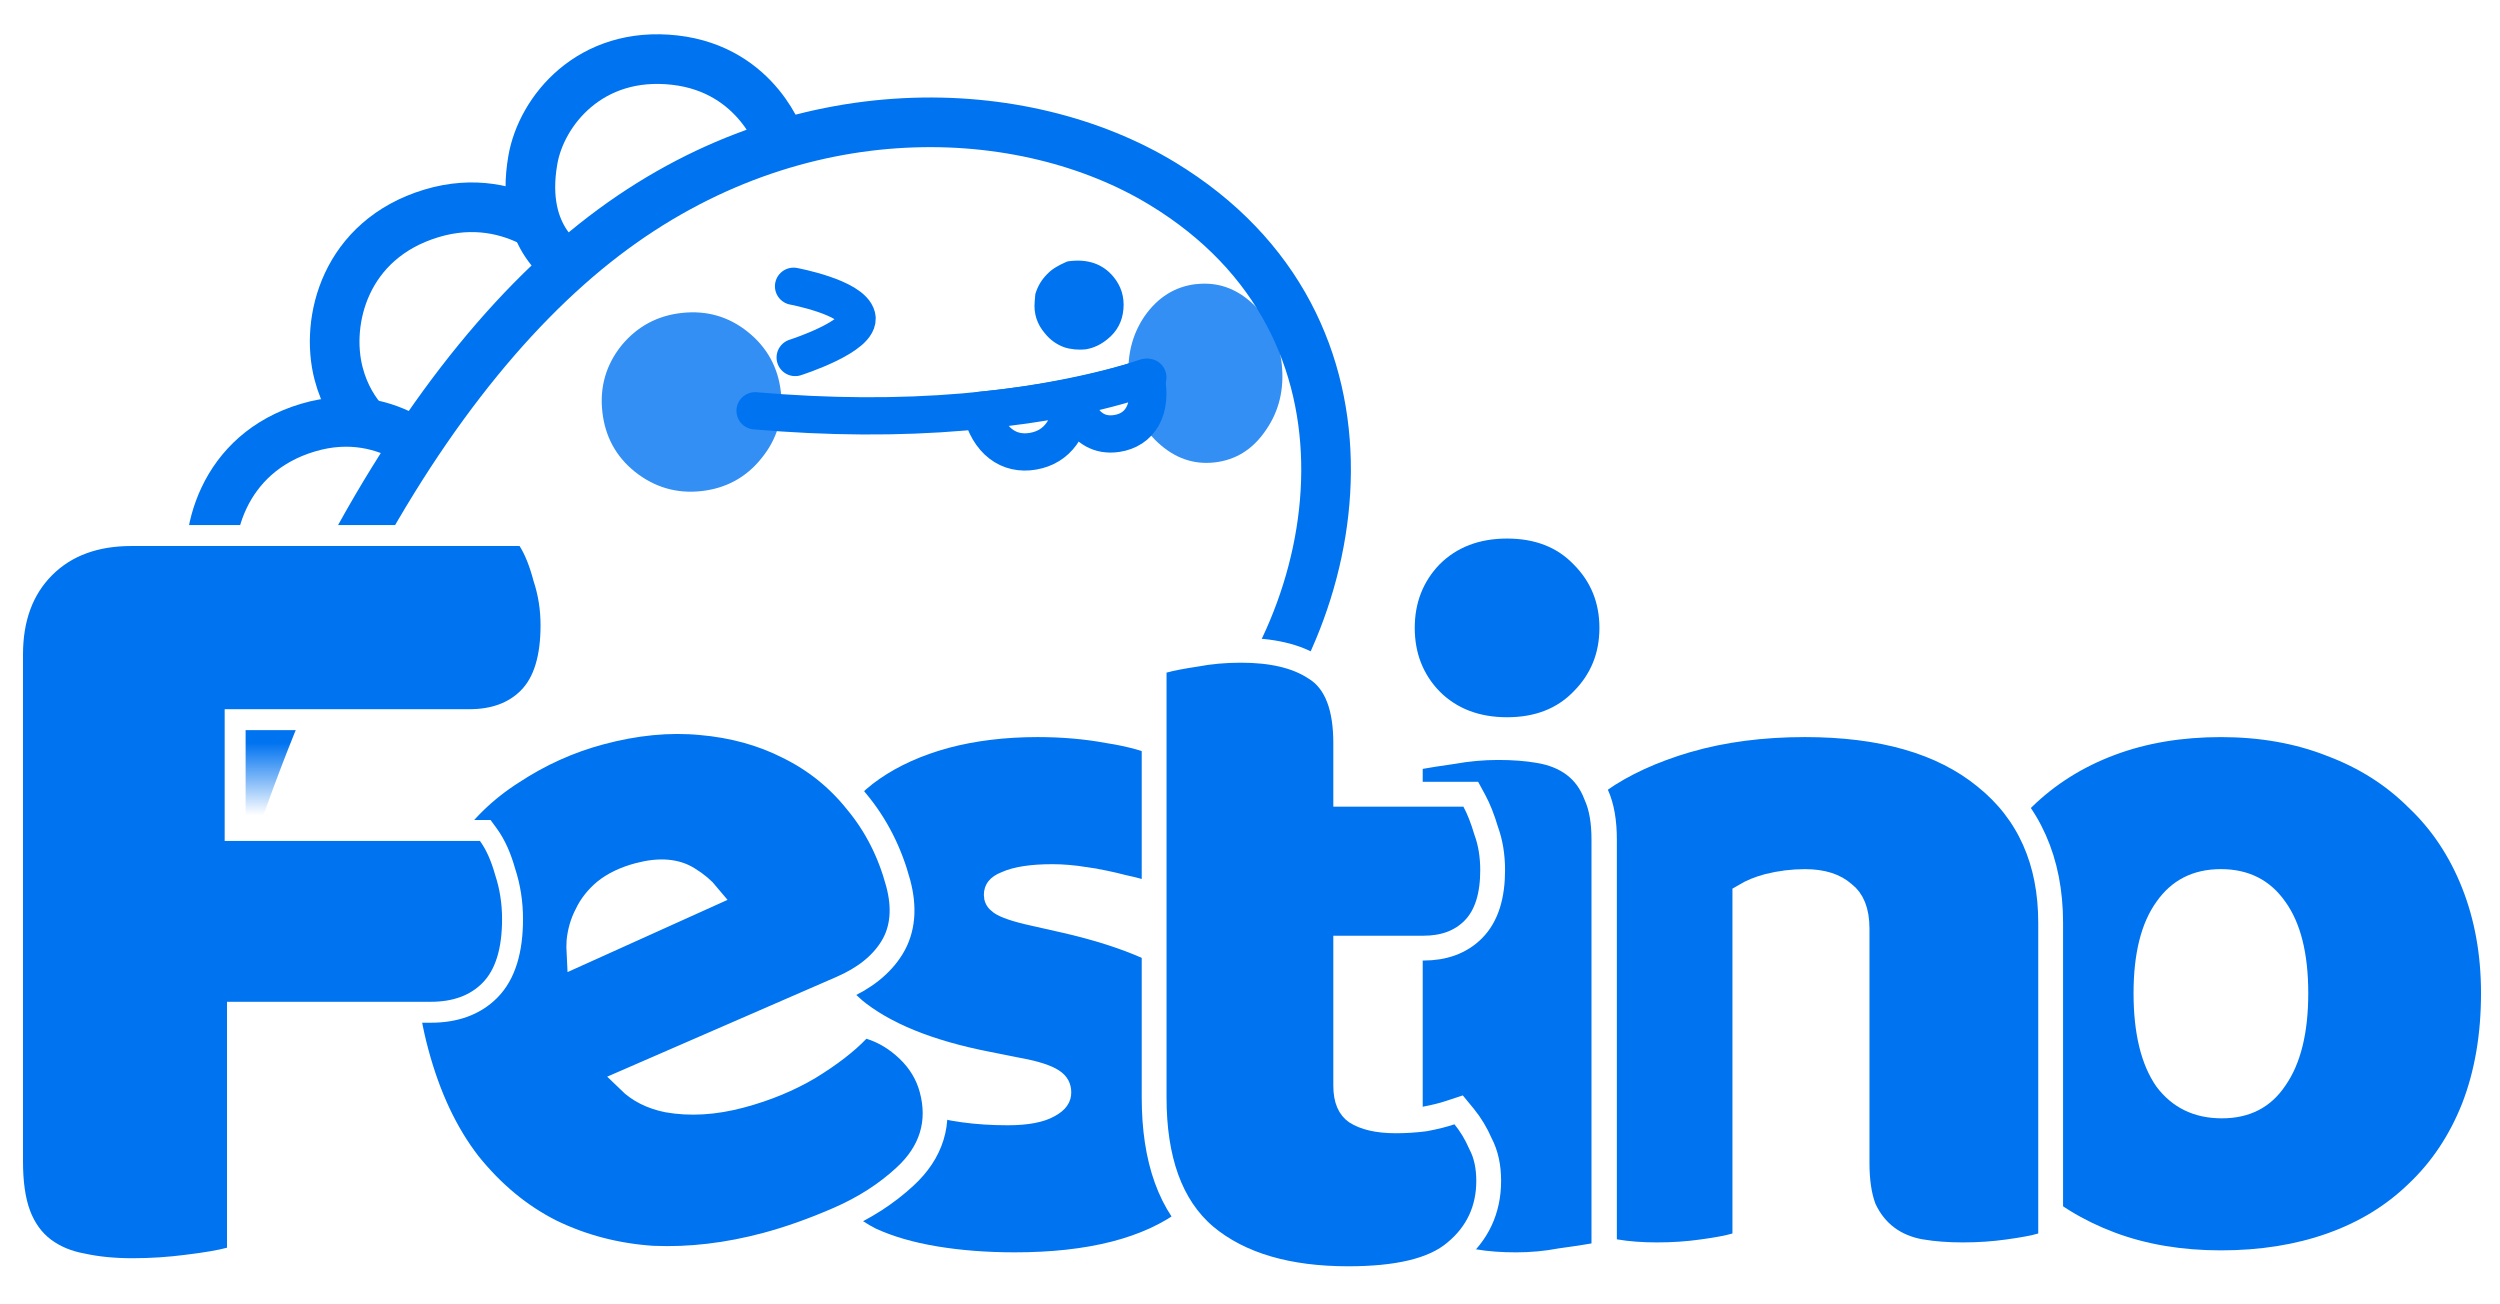 <svg width="69" height="36" viewBox="0 0 69 36" fill="none" xmlns="http://www.w3.org/2000/svg">
<rect x="0" y="0" width="69" height="36" fill="#333333" stroke="none"/>
<g clip-path="url(#clip0_3283_15129)">
<rect width="69" height="36" fill="white"/>
<mask id="mask0_3283_15129" style="mask-type:alpha" maskUnits="userSpaceOnUse" x="0" y="0" width="40" height="22">
<rect width="39.731" height="21.513" fill="#D9D9D9"/>
</mask>
<g mask="url(#mask0_3283_15129)">
<path d="M15.802 6.957C15.802 6.957 14.275 5.176 11.908 5.889C9.518 6.612 8.968 8.858 9.345 10.308C9.972 12.717 12.724 13.014 12.724 13.014L15.802 6.957Z" fill="white" stroke="#0073F0" stroke-width="1.37" stroke-linecap="round" stroke-linejoin="round"/>
<path d="M12.307 12.943C12.307 12.943 10.845 11.107 8.505 11.801C6.142 12.501 5.554 14.78 5.893 16.259C6.458 18.718 9.156 19.061 9.156 19.061L12.307 12.943Z" fill="white" stroke="#0073F0" stroke-width="1.37" stroke-linecap="round" stroke-linejoin="round"/>
<path d="M9.15 19.584C9.15 19.584 7.687 17.749 5.347 18.443C2.984 19.142 2.396 21.422 2.736 22.9C3.301 25.36 5.998 25.703 5.998 25.703L9.15 19.584Z" fill="white" stroke="#0073F0" stroke-width="0.969" stroke-linecap="round" stroke-linejoin="round"/>
<path d="M21.566 3.963C21.566 3.963 20.939 1.923 18.624 1.659C16.284 1.393 14.942 3.066 14.707 4.411C14.315 6.648 15.731 7.349 15.731 7.349L21.564 3.961L21.566 3.963Z" fill="white" stroke="#0073F0" stroke-width="1.37" stroke-linecap="round" stroke-linejoin="round"/>
<path d="M33.332 20.87C33.332 20.87 32.955 21.281 32.968 21.304C32.98 21.325 33.141 21.54 33.427 21.54C33.528 21.54 33.468 21.655 33.569 21.713C33.598 21.73 33.611 21.767 33.621 21.796C34.293 24.104 35.852 30.492 35.221 38.272C34.483 47.375 29.576 55.232 20.005 55.261C6.369 55.304 1.025 48.119 3.701 33.349C6.173 19.707 11.251 10.526 16.663 6.39C22.005 2.307 28.277 2.642 32.069 4.942C38.582 8.892 37.196 16.881 33.33 20.874L33.332 20.87Z" fill="white"/>
<path d="M2.528 36.299C3.041 35.467 3.556 34.322 3.709 33.471C6.181 19.829 11.259 10.648 16.671 6.512C22.013 2.429 28.285 2.764 32.077 5.065C38.59 9.014 37.204 17.003 33.338 20.996" stroke="#0073F0" stroke-width="1.37" stroke-linecap="round" stroke-linejoin="round"/>
<path d="M18.819 8.637C18.139 8.711 17.582 9.013 17.147 9.542C16.724 10.075 16.549 10.684 16.625 11.366C16.7 12.048 17.001 12.603 17.529 13.025C18.069 13.451 18.679 13.63 19.359 13.554C20.038 13.479 20.598 13.176 21.021 12.643C21.45 12.116 21.627 11.509 21.553 10.825C21.477 10.141 21.172 9.587 20.638 9.159C20.11 8.736 19.504 8.562 18.819 8.637Z" fill="#0073F0" fill-opacity="0.8"/>
<path d="M33.011 7.841C32.431 7.909 31.957 8.204 31.59 8.727C31.233 9.254 31.091 9.861 31.163 10.545C31.235 11.229 31.499 11.785 31.955 12.213C32.421 12.646 32.945 12.83 33.528 12.762C34.114 12.694 34.584 12.398 34.941 11.868C35.303 11.345 35.448 10.742 35.377 10.058C35.305 9.374 35.039 8.816 34.576 8.384C34.12 7.955 33.598 7.775 33.011 7.843V7.841Z" fill="#0073F0" fill-opacity="0.8"/>
<path d="M28.911 7.558C29.016 7.442 29.191 7.332 29.433 7.227C29.451 7.219 29.47 7.213 29.49 7.211C30.018 7.14 30.431 7.281 30.727 7.634C30.944 7.894 31.037 8.194 31.006 8.537C30.977 8.872 30.831 9.146 30.573 9.355C30.391 9.508 30.191 9.603 29.975 9.64C29.876 9.652 29.773 9.653 29.668 9.644C29.563 9.634 29.466 9.615 29.377 9.586C29.165 9.51 28.985 9.382 28.839 9.2C28.622 8.948 28.526 8.653 28.558 8.318L28.575 8.118C28.637 7.905 28.748 7.717 28.911 7.556V7.558Z" fill="#0073F0"/>
<path d="M31.68 10.414C28.524 11.381 24.91 11.689 20.84 11.338" stroke="#0073F0" stroke-width="1.028" stroke-linecap="round" stroke-linejoin="round"/>
<path d="M31.629 10.415C31.821 11.316 31.454 11.869 30.823 11.964C29.827 12.115 29.627 10.95 29.627 10.95C29.553 11.805 29.186 12.336 28.512 12.454C27.838 12.572 27.287 12.169 27.077 11.324C28.716 11.161 30.252 10.882 31.629 10.413V10.415Z" fill="white" stroke="#0073F0" stroke-width="1.028" stroke-linecap="round" stroke-linejoin="round"/>
<path d="M21.947 9.867C21.947 9.867 23.787 9.277 23.649 8.739C23.512 8.2 21.902 7.901 21.902 7.901" stroke="#0073F0" stroke-width="1.028" stroke-linecap="round" stroke-linejoin="round"/>
</g>
<path d="M68.476 27.413C68.476 28.546 68.302 29.559 67.955 30.455C67.608 31.331 67.115 32.071 66.476 32.674C65.855 33.277 65.106 33.733 64.229 34.044C63.352 34.355 62.374 34.51 61.297 34.51C60.219 34.51 59.242 34.346 58.365 34.017C57.488 33.688 56.73 33.222 56.091 32.619C55.469 31.998 54.985 31.249 54.638 30.372C54.291 29.495 54.118 28.509 54.118 27.413C54.118 26.335 54.291 25.358 54.638 24.481C54.985 23.604 55.469 22.865 56.091 22.262C56.73 21.641 57.488 21.166 58.365 20.837C59.242 20.508 60.219 20.344 61.297 20.344C62.374 20.344 63.352 20.517 64.229 20.864C65.106 21.193 65.855 21.668 66.476 22.289C67.115 22.892 67.608 23.632 67.955 24.509C68.302 25.386 68.476 26.354 68.476 27.413ZM58.886 27.413C58.886 28.527 59.096 29.386 59.516 29.989C59.954 30.573 60.557 30.866 61.324 30.866C62.091 30.866 62.676 30.564 63.078 29.961C63.498 29.358 63.708 28.509 63.708 27.413C63.708 26.317 63.498 25.477 63.078 24.892C62.658 24.289 62.064 23.988 61.297 23.988C60.529 23.988 59.936 24.289 59.516 24.892C59.096 25.477 58.886 26.317 58.886 27.413Z" fill="#0073F0"/>
<path d="M24.01 34.211L24.017 34.215L24.025 34.218C24.534 34.453 25.131 34.625 25.811 34.738C26.49 34.851 27.221 34.907 28.005 34.907C30.068 34.907 31.689 34.509 32.814 33.66C33.947 32.805 34.512 31.613 34.512 30.126C34.512 28.927 34.106 27.93 33.282 27.165C32.484 26.388 31.168 25.814 29.396 25.408L29.395 25.408L28.546 25.216L28.546 25.216L28.542 25.215C28.031 25.105 27.746 24.997 27.625 24.913C27.523 24.841 27.497 24.776 27.497 24.7C27.497 24.623 27.518 24.574 27.548 24.535C27.582 24.491 27.647 24.438 27.772 24.39L27.78 24.387L27.787 24.383C28.052 24.265 28.463 24.194 29.046 24.194C29.317 24.194 29.619 24.219 29.951 24.271L29.951 24.272L29.954 24.272C30.307 24.325 30.651 24.396 30.986 24.484L30.994 24.486L31.003 24.488C31.335 24.558 31.638 24.644 31.912 24.747L31.921 24.75L31.93 24.753C32.213 24.842 32.399 24.923 32.508 24.991L32.721 25.123L32.911 24.962C33.185 24.73 33.404 24.447 33.57 24.117C33.764 23.749 33.855 23.328 33.855 22.865C33.855 22.356 33.705 21.904 33.396 21.527C33.102 21.15 32.709 20.855 32.23 20.635C31.758 20.419 31.207 20.265 30.583 20.17C29.976 20.057 29.327 20.001 28.635 20.001C27.714 20.001 26.862 20.105 26.08 20.314L26.08 20.314L26.078 20.315C25.317 20.524 24.65 20.822 24.084 21.213C23.51 21.608 23.062 22.105 22.743 22.703C22.422 23.305 22.264 23.973 22.264 24.7C22.264 26.018 22.674 27.08 23.531 27.834L23.531 27.835L23.537 27.84C24.386 28.55 25.637 29.05 27.253 29.366C27.253 29.366 27.253 29.366 27.254 29.366L28.074 29.53L28.074 29.53L28.081 29.531C28.583 29.621 28.89 29.73 29.047 29.835C29.175 29.92 29.224 30.016 29.224 30.153C29.224 30.263 29.176 30.383 28.94 30.508L28.94 30.508L28.933 30.512C28.716 30.634 28.356 30.715 27.813 30.715C26.947 30.715 26.19 30.609 25.537 30.404C24.878 30.172 24.295 29.915 23.786 29.634L23.587 29.524L23.409 29.665C23.117 29.894 22.871 30.182 22.67 30.524C22.447 30.883 22.346 31.314 22.346 31.797C22.346 32.337 22.493 32.822 22.797 33.233L22.796 33.233L22.803 33.242C23.112 33.633 23.518 33.955 24.01 34.211Z" fill="#0073F0" stroke="white" stroke-width="0.685"/>
<path d="M46.986 34.548C47.39 34.493 47.705 34.435 47.914 34.372L48.158 34.299V34.044V24.721C48.345 24.61 48.559 24.522 48.805 24.457C49.144 24.372 49.48 24.331 49.816 24.331C50.308 24.331 50.647 24.453 50.877 24.656L50.885 24.663L50.894 24.669C51.112 24.839 51.255 25.131 51.255 25.632V32.099C51.255 32.579 51.312 32.998 51.441 33.342L51.446 33.355L51.451 33.367C51.6 33.687 51.808 33.952 52.077 34.154C52.345 34.355 52.662 34.483 53.017 34.546L53.017 34.546L53.021 34.546C53.371 34.605 53.756 34.633 54.173 34.633C54.608 34.633 55.025 34.605 55.426 34.548C55.83 34.493 56.144 34.435 56.354 34.372L56.598 34.299V34.044V25.468C56.598 23.772 56.005 22.416 54.8 21.448C53.603 20.467 51.925 20.001 49.816 20.001C48.638 20.001 47.556 20.141 46.57 20.426L46.57 20.426L46.568 20.426C45.611 20.708 44.798 21.078 44.139 21.543C43.747 21.818 43.425 22.128 43.179 22.475L43.179 22.475L43.172 22.487C42.925 22.868 42.815 23.341 42.815 23.878V32.099C42.815 32.579 42.872 32.998 43.001 33.342L43.006 33.355L43.012 33.367C43.161 33.687 43.368 33.952 43.637 34.154C43.906 34.355 44.222 34.483 44.578 34.546L44.578 34.546L44.581 34.546C44.932 34.605 45.316 34.633 45.733 34.633C46.168 34.633 46.586 34.605 46.986 34.548ZM46.986 34.548C46.987 34.548 46.987 34.548 46.987 34.547L46.939 34.209L46.985 34.548C46.986 34.548 46.986 34.548 46.986 34.548Z" fill="#0073F0" stroke="white" stroke-width="0.685"/>
<path d="M39.485 15.329L39.485 15.329L39.48 15.334C38.957 15.878 38.697 16.551 38.697 17.33C38.697 18.11 38.957 18.783 39.48 19.326L39.48 19.327L39.485 19.331C40.035 19.881 40.75 20.146 41.596 20.146C42.44 20.146 43.148 19.882 43.681 19.329C44.223 18.786 44.494 18.113 44.494 17.33C44.494 16.548 44.223 15.874 43.681 15.332C43.148 14.778 42.44 14.514 41.596 14.514C40.75 14.514 40.035 14.779 39.485 15.329ZM43.987 34.663L44.275 34.611V34.319V23.167C44.275 22.689 44.209 22.271 44.056 21.935C43.926 21.595 43.726 21.313 43.45 21.106C43.177 20.901 42.849 20.774 42.477 20.712C42.142 20.653 41.765 20.625 41.349 20.625C40.928 20.625 40.507 20.663 40.087 20.739C39.706 20.793 39.41 20.839 39.204 20.877L38.917 20.929V21.221V32.373C38.917 32.854 38.974 33.274 39.103 33.62L39.108 33.632L39.114 33.645C39.263 33.965 39.472 34.232 39.742 34.434C40.011 34.636 40.329 34.765 40.685 34.828L40.689 34.828C41.04 34.887 41.425 34.915 41.842 34.915C42.262 34.915 42.674 34.877 43.077 34.801C43.475 34.747 43.78 34.701 43.987 34.663Z" fill="#0073F0" stroke="white" stroke-width="0.7"/>
<path d="M40.408 30.814L40.258 30.632L40.034 30.706C39.836 30.773 39.599 30.832 39.322 30.884C39.047 30.919 38.782 30.935 38.526 30.935C38.017 30.935 37.663 30.842 37.428 30.692C37.261 30.575 37.142 30.364 37.142 29.963V26.168H39.293C39.837 26.168 40.307 26.009 40.659 25.656C41.043 25.272 41.197 24.698 41.197 24.017C41.197 23.622 41.139 23.256 41.016 22.922C40.921 22.602 40.813 22.326 40.69 22.099L40.593 21.921H40.389H37.142V20.509C37.142 19.567 36.91 18.811 36.298 18.439C35.782 18.098 35.086 17.948 34.251 17.948C33.814 17.948 33.392 17.985 32.988 18.062C32.621 18.117 32.325 18.174 32.106 18.234L31.854 18.302V18.564V30.291C31.854 31.989 32.297 33.293 33.262 34.114L33.265 34.117C34.224 34.916 35.555 35.292 37.211 35.292C38.539 35.292 39.561 35.076 40.171 34.554C40.779 34.05 41.088 33.387 41.088 32.593C41.088 32.211 41.019 31.864 40.863 31.568C40.742 31.29 40.591 31.038 40.408 30.814Z" fill="#0073F0" stroke="white" stroke-width="0.685"/>
<path d="M18.017 34.727L18.017 34.727L18.026 34.727C19.039 34.77 20.082 34.646 21.154 34.359C21.79 34.189 22.454 33.952 23.144 33.652C23.853 33.343 24.467 32.95 24.983 32.47C25.337 32.144 25.587 31.774 25.714 31.361C25.842 30.946 25.838 30.509 25.717 30.058C25.606 29.641 25.384 29.278 25.062 28.971C24.749 28.673 24.399 28.46 24.013 28.342L23.811 28.28L23.665 28.433C23.353 28.76 22.91 29.104 22.325 29.463C21.767 29.792 21.142 30.051 20.446 30.237C19.712 30.434 19.039 30.471 18.422 30.361C17.983 30.271 17.633 30.092 17.362 29.827L23.222 27.277C23.222 27.277 23.222 27.277 23.222 27.277C23.843 27.008 24.321 26.64 24.618 26.157C24.931 25.647 24.968 25.04 24.791 24.378C24.562 23.523 24.181 22.771 23.646 22.128C23.132 21.483 22.503 20.977 21.762 20.613C21.04 20.244 20.232 20.023 19.343 19.945C18.462 19.862 17.537 19.953 16.569 20.213C15.705 20.444 14.896 20.809 14.143 21.305C13.377 21.79 12.743 22.409 12.246 23.16C11.74 23.901 11.405 24.771 11.237 25.763L11.237 25.763L11.237 25.766C11.079 26.753 11.169 27.85 11.49 29.048C11.816 30.264 12.295 31.291 12.935 32.117L12.935 32.117L12.939 32.122C13.591 32.934 14.345 33.56 15.202 33.992L15.202 33.992L15.206 33.994C16.075 34.417 17.013 34.66 18.017 34.727ZM16.194 25.247L16.194 25.248L16.2 25.235C16.309 25.004 16.473 24.791 16.7 24.599C16.935 24.41 17.24 24.259 17.625 24.156C18.22 23.997 18.657 24.051 18.982 24.25C19.224 24.398 19.404 24.552 19.532 24.708L15.979 26.312C15.973 26.201 15.973 26.089 15.98 25.978C16.007 25.711 16.078 25.469 16.194 25.247Z" fill="#0073F0" stroke="white" stroke-width="0.685"/>
<path d="M5.175 34.917C5.692 34.853 6.084 34.786 6.341 34.716L6.554 34.658V34.437V27.938H11.895C12.553 27.938 13.105 27.749 13.515 27.339C13.958 26.896 14.146 26.214 14.146 25.365C14.146 24.909 14.078 24.473 13.941 24.058C13.828 23.654 13.677 23.31 13.48 23.04L13.393 22.921H13.246H6.49V19.863H12.957C13.614 19.863 14.167 19.674 14.577 19.264C15.021 18.82 15.208 18.125 15.208 17.258C15.208 16.803 15.14 16.367 15.003 15.953C14.892 15.534 14.755 15.184 14.584 14.915L14.499 14.781H14.34H3.627C2.645 14.781 1.836 15.068 1.235 15.67C0.633 16.272 0.346 17.081 0.346 18.062V32.057C0.346 32.633 0.412 33.121 0.557 33.51C0.702 33.897 0.926 34.213 1.233 34.444C1.531 34.666 1.883 34.81 2.283 34.882C2.693 34.972 3.152 35.016 3.659 35.016C4.165 35.016 4.67 34.983 5.175 34.917ZM5.175 34.917C5.176 34.917 5.176 34.917 5.176 34.917L5.139 34.63L5.175 34.917C5.175 34.917 5.175 34.917 5.175 34.917Z" fill="#0073F0" stroke="white" stroke-width="0.578"/>
</g>
<defs>
<clipPath id="clip0_3283_15129">
<rect width="69" height="36" fill="white"/>
</clipPath>
</defs>
</svg>
